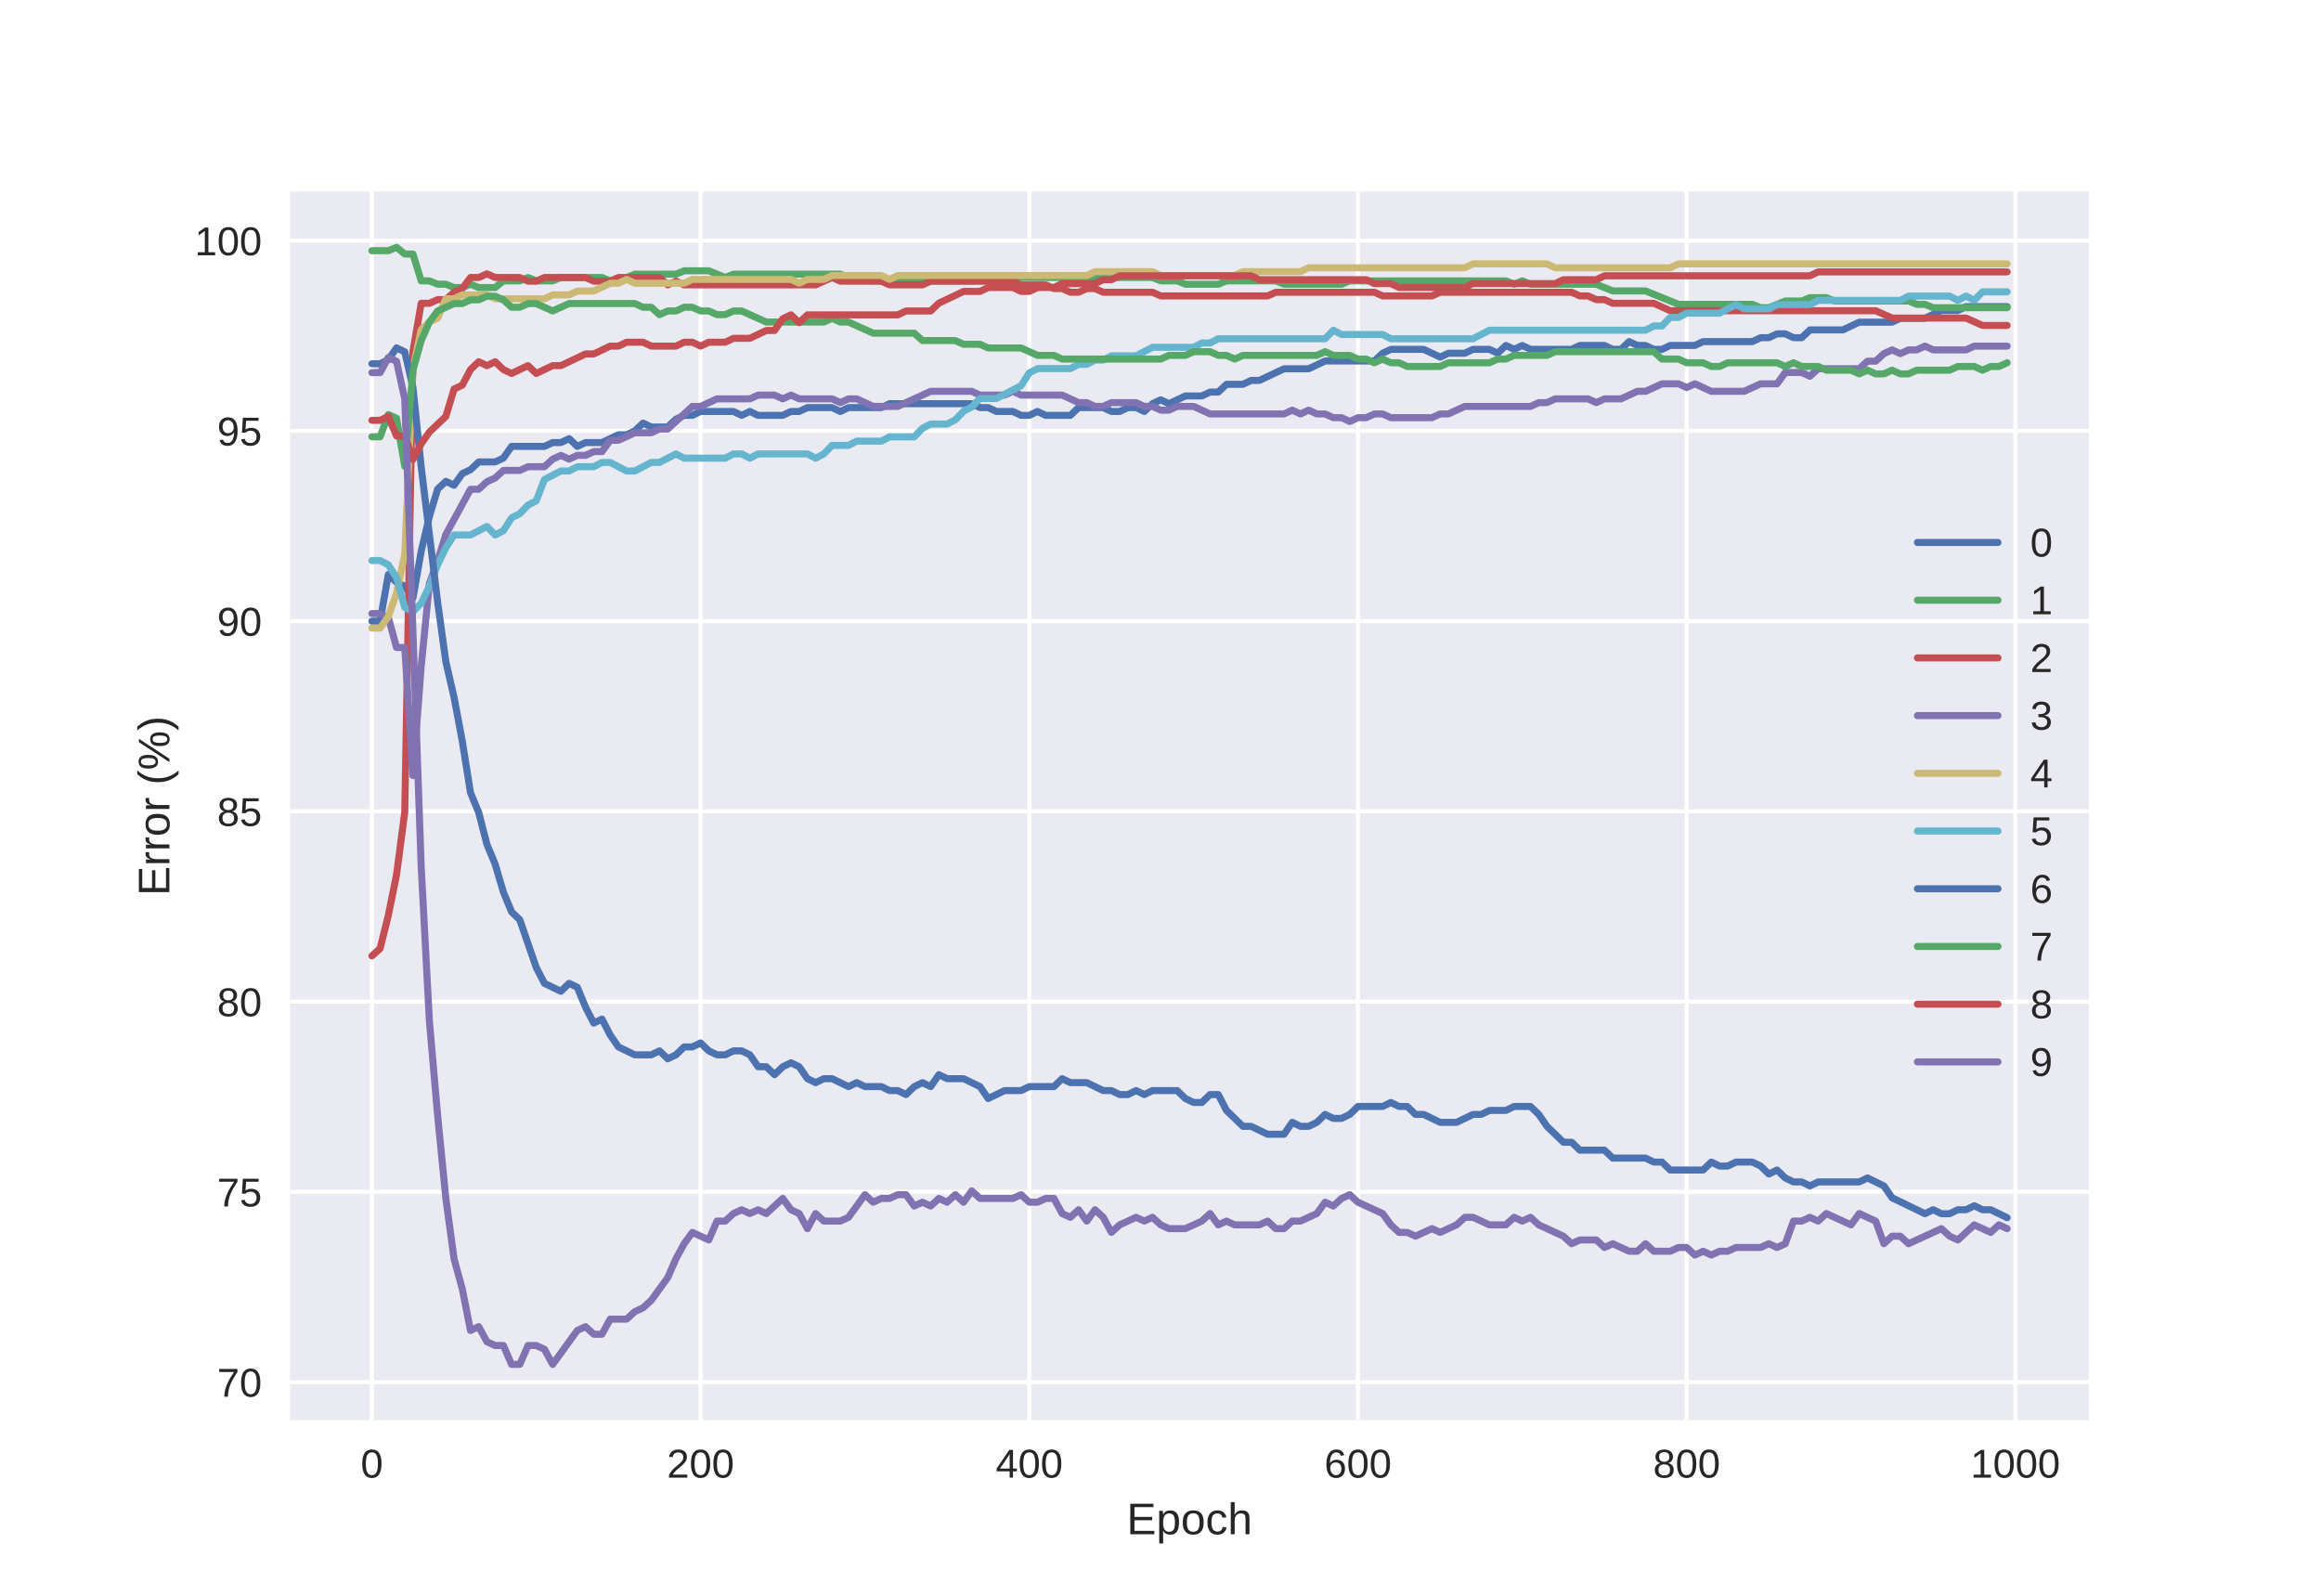 <?xml version="1.0" encoding="utf-8" standalone="no"?>
<!DOCTYPE svg PUBLIC "-//W3C//DTD SVG 1.1//EN"
  "http://www.w3.org/Graphics/SVG/1.1/DTD/svg11.dtd">
<!-- Created with matplotlib (http://matplotlib.org/) -->
<svg height="396pt" version="1.1" viewBox="0 0 576 396" width="576pt" xmlns="http://www.w3.org/2000/svg" xmlns:xlink="http://www.w3.org/1999/xlink">
 <defs>
  <style type="text/css">
*{stroke-linecap:butt;stroke-linejoin:round;}
  </style>
 </defs>
 <g id="figure_1">
  <g id="patch_1">
   <path d="M 0 396 
L 576 396 
L 576 0 
L 0 0 
z
" style="fill:#ffffff;"/>
  </g>
  <g id="axes_1">
   <g id="patch_2">
    <path d="M 72 352.44 
L 518.4 352.44 
L 518.4 47.52 
L 72 47.52 
z
" style="fill:#eaeaf2;"/>
   </g>
   <g id="matplotlib.axis_1">
    <g id="xtick_1">
     <g id="line2d_1">
      <path clip-path="url(#pbca176d159)" d="M 92.291 352.44 
L 92.291 47.52 
" style="fill:none;stroke:#ffffff;stroke-linecap:round;"/>
     </g>
     <g id="line2d_2"/>
     <g id="text_1">
      <!-- 0 -->
      <defs>
       <path d="M 51.703 34.422 
Q 51.703 24.516 49.828 17.75 
Q 47.953 10.984 44.703 6.812 
Q 41.453 2.641 37.062 0.828 
Q 32.672 -0.984 27.688 -0.984 
Q 22.656 -0.984 18.312 0.828 
Q 13.969 2.641 10.766 6.781 
Q 7.562 10.938 5.734 17.703 
Q 3.906 24.469 3.906 34.422 
Q 3.906 44.828 5.734 51.641 
Q 7.562 58.453 10.781 62.5 
Q 14.016 66.547 18.406 68.188 
Q 22.797 69.828 27.984 69.828 
Q 32.906 69.828 37.219 68.188 
Q 41.547 66.547 44.766 62.5 
Q 48 58.453 49.844 51.641 
Q 51.703 44.828 51.703 34.422 
z
M 42.781 34.422 
Q 42.781 42.625 41.797 48.062 
Q 40.828 53.516 38.922 56.766 
Q 37.016 60.016 34.25 61.359 
Q 31.5 62.703 27.984 62.703 
Q 24.266 62.703 21.438 61.328 
Q 18.609 59.969 16.672 56.719 
Q 14.75 53.469 13.766 48.016 
Q 12.797 42.578 12.797 34.422 
Q 12.797 26.516 13.797 21.094 
Q 14.797 15.672 16.719 12.375 
Q 18.656 9.078 21.438 7.641 
Q 24.219 6.203 27.781 6.203 
Q 31.25 6.203 34.031 7.641 
Q 36.812 9.078 38.734 12.375 
Q 40.672 15.672 41.719 21.094 
Q 42.781 26.516 42.781 34.422 
z
" id="LiberationSans-30"/>
      </defs>
      <g style="fill:#262626;" transform="translate(89.51 366.687)scale(0.1 -0.1)">
       <use xlink:href="#LiberationSans-30"/>
      </g>
     </g>
    </g>
    <g id="xtick_2">
     <g id="line2d_3">
      <path clip-path="url(#pbca176d159)" d="M 173.862 352.44 
L 173.862 47.52 
" style="fill:none;stroke:#ffffff;stroke-linecap:round;"/>
     </g>
     <g id="line2d_4"/>
     <g id="text_2">
      <!-- 200 -->
      <defs>
       <path d="M 5.031 0 
L 5.031 6.203 
Q 7.516 11.922 11.109 16.281 
Q 14.703 20.656 18.656 24.188 
Q 22.609 27.734 26.484 30.766 
Q 30.375 33.797 33.5 36.812 
Q 36.625 39.844 38.547 43.156 
Q 40.484 46.484 40.484 50.688 
Q 40.484 53.609 39.594 55.828 
Q 38.719 58.062 37.062 59.562 
Q 35.406 61.078 33.078 61.828 
Q 30.766 62.594 27.938 62.594 
Q 25.297 62.594 22.969 61.859 
Q 20.656 61.141 18.844 59.672 
Q 17.047 58.203 15.891 56.031 
Q 14.75 53.859 14.406 50.984 
L 5.422 51.812 
Q 5.859 55.516 7.469 58.781 
Q 9.078 62.062 11.906 64.531 
Q 14.75 67 18.719 68.406 
Q 22.703 69.828 27.938 69.828 
Q 33.062 69.828 37.062 68.609 
Q 41.062 67.391 43.812 64.984 
Q 46.578 62.594 48.047 59.078 
Q 49.516 55.562 49.516 50.984 
Q 49.516 47.516 48.266 44.391 
Q 47.016 41.266 44.938 38.422 
Q 42.875 35.594 40.141 32.953 
Q 37.406 30.328 34.422 27.812 
Q 31.453 25.297 28.422 22.828 
Q 25.391 20.359 22.719 17.859 
Q 20.062 15.375 17.969 12.812 
Q 15.875 10.25 14.703 7.469 
L 50.594 7.469 
L 50.594 0 
z
" id="LiberationSans-32"/>
      </defs>
      <g style="fill:#262626;" transform="translate(165.521 366.687)scale(0.1 -0.1)">
       <use xlink:href="#LiberationSans-32"/>
       <use x="55.615" xlink:href="#LiberationSans-30"/>
       <use x="111.23" xlink:href="#LiberationSans-30"/>
      </g>
     </g>
    </g>
    <g id="xtick_3">
     <g id="line2d_5">
      <path clip-path="url(#pbca176d159)" d="M 255.434 352.44 
L 255.434 47.52 
" style="fill:none;stroke:#ffffff;stroke-linecap:round;"/>
     </g>
     <g id="line2d_6"/>
     <g id="text_3">
      <!-- 400 -->
      <defs>
       <path d="M 43.016 15.578 
L 43.016 0 
L 34.719 0 
L 34.719 15.578 
L 2.297 15.578 
L 2.297 22.406 
L 33.797 68.797 
L 43.016 68.797 
L 43.016 22.516 
L 52.688 22.516 
L 52.688 15.578 
z
M 34.719 58.891 
Q 34.625 58.641 34.234 57.938 
Q 33.844 57.234 33.344 56.344 
Q 32.859 55.469 32.344 54.562 
Q 31.844 53.656 31.453 53.078 
L 13.812 27.094 
Q 13.578 26.703 13.109 26.062 
Q 12.641 25.438 12.156 24.781 
Q 11.672 24.125 11.172 23.484 
Q 10.688 22.859 10.406 22.516 
L 34.719 22.516 
z
" id="LiberationSans-34"/>
      </defs>
      <g style="fill:#262626;" transform="translate(247.092 366.687)scale(0.1 -0.1)">
       <use xlink:href="#LiberationSans-34"/>
       <use x="55.615" xlink:href="#LiberationSans-30"/>
       <use x="111.23" xlink:href="#LiberationSans-30"/>
      </g>
     </g>
    </g>
    <g id="xtick_4">
     <g id="line2d_7">
      <path clip-path="url(#pbca176d159)" d="M 337.005 352.44 
L 337.005 47.52 
" style="fill:none;stroke:#ffffff;stroke-linecap:round;"/>
     </g>
     <g id="line2d_8"/>
     <g id="text_4">
      <!-- 600 -->
      <defs>
       <path d="M 51.219 22.516 
Q 51.219 17.328 49.781 13 
Q 48.344 8.688 45.531 5.578 
Q 42.719 2.484 38.562 0.75 
Q 34.422 -0.984 29 -0.984 
Q 23 -0.984 18.5 1.312 
Q 14.016 3.609 11.031 7.922 
Q 8.062 12.25 6.562 18.531 
Q 5.078 24.812 5.078 32.812 
Q 5.078 42 6.766 48.922 
Q 8.453 55.859 11.625 60.5 
Q 14.797 65.141 19.359 67.484 
Q 23.922 69.828 29.688 69.828 
Q 33.203 69.828 36.281 69.094 
Q 39.359 68.359 41.875 66.719 
Q 44.391 65.094 46.281 62.406 
Q 48.188 59.719 49.312 55.812 
L 40.922 54.297 
Q 39.547 58.734 36.547 60.719 
Q 33.547 62.703 29.594 62.703 
Q 25.984 62.703 23.047 60.984 
Q 20.125 59.281 18.062 55.875 
Q 16.016 52.484 14.906 47.359 
Q 13.812 42.234 13.812 35.406 
Q 16.219 39.844 20.562 42.156 
Q 24.906 44.484 30.516 44.484 
Q 35.203 44.484 39.016 42.969 
Q 42.828 41.453 45.531 38.594 
Q 48.25 35.75 49.734 31.672 
Q 51.219 27.594 51.219 22.516 
z
M 42.281 22.125 
Q 42.281 25.688 41.406 28.562 
Q 40.531 31.453 38.766 33.469 
Q 37.016 35.5 34.422 36.594 
Q 31.844 37.703 28.422 37.703 
Q 26.031 37.703 23.578 36.984 
Q 21.141 36.281 19.156 34.688 
Q 17.188 33.109 15.938 30.516 
Q 14.703 27.938 14.703 24.219 
Q 14.703 20.406 15.672 17.109 
Q 16.656 13.812 18.484 11.375 
Q 20.312 8.938 22.891 7.516 
Q 25.484 6.109 28.719 6.109 
Q 31.891 6.109 34.406 7.203 
Q 36.922 8.297 38.672 10.375 
Q 40.438 12.453 41.359 15.422 
Q 42.281 18.406 42.281 22.125 
z
" id="LiberationSans-36"/>
      </defs>
      <g style="fill:#262626;" transform="translate(328.664 366.687)scale(0.1 -0.1)">
       <use xlink:href="#LiberationSans-36"/>
       <use x="55.615" xlink:href="#LiberationSans-30"/>
       <use x="111.23" xlink:href="#LiberationSans-30"/>
      </g>
     </g>
    </g>
    <g id="xtick_5">
     <g id="line2d_9">
      <path clip-path="url(#pbca176d159)" d="M 418.577 352.44 
L 418.577 47.52 
" style="fill:none;stroke:#ffffff;stroke-linecap:round;"/>
     </g>
     <g id="line2d_10"/>
     <g id="text_5">
      <!-- 800 -->
      <defs>
       <path d="M 51.266 19.188 
Q 51.266 14.797 49.875 11.109 
Q 48.484 7.422 45.625 4.734 
Q 42.781 2.047 38.328 0.531 
Q 33.891 -0.984 27.828 -0.984 
Q 21.781 -0.984 17.359 0.531 
Q 12.938 2.047 10.031 4.703 
Q 7.125 7.375 5.734 11.062 
Q 4.344 14.75 4.344 19.094 
Q 4.344 22.859 5.484 25.781 
Q 6.641 28.719 8.562 30.828 
Q 10.5 32.953 12.969 34.25 
Q 15.438 35.547 18.062 35.984 
L 18.062 36.188 
Q 15.188 36.859 12.906 38.375 
Q 10.641 39.891 9.094 42.016 
Q 7.562 44.141 6.75 46.719 
Q 5.953 49.312 5.953 52.203 
Q 5.953 55.812 7.344 59 
Q 8.734 62.203 11.469 64.625 
Q 14.203 67.047 18.25 68.438 
Q 22.312 69.828 27.641 69.828 
Q 33.25 69.828 37.375 68.406 
Q 41.5 67 44.203 64.578 
Q 46.922 62.156 48.234 58.938 
Q 49.562 55.719 49.562 52.094 
Q 49.562 49.266 48.75 46.672 
Q 47.953 44.094 46.406 41.969 
Q 44.875 39.844 42.594 38.344 
Q 40.328 36.859 37.359 36.281 
L 37.359 36.078 
Q 40.328 35.594 42.859 34.297 
Q 45.406 33.016 47.266 30.891 
Q 49.125 28.766 50.188 25.828 
Q 51.266 22.906 51.266 19.188 
z
M 40.438 51.609 
Q 40.438 54.203 39.766 56.344 
Q 39.109 58.5 37.594 60.031 
Q 36.078 61.578 33.641 62.422 
Q 31.203 63.281 27.641 63.281 
Q 24.172 63.281 21.781 62.422 
Q 19.391 61.578 17.844 60.031 
Q 16.312 58.5 15.625 56.344 
Q 14.938 54.203 14.938 51.609 
Q 14.938 49.562 15.469 47.406 
Q 16.016 45.266 17.422 43.5 
Q 18.844 41.75 21.328 40.625 
Q 23.828 39.5 27.734 39.5 
Q 31.891 39.5 34.406 40.625 
Q 36.922 41.75 38.25 43.5 
Q 39.594 45.266 40.016 47.406 
Q 40.438 49.562 40.438 51.609 
z
M 42.141 20.016 
Q 42.141 22.516 41.453 24.828 
Q 40.766 27.156 39.109 28.938 
Q 37.453 30.719 34.641 31.812 
Q 31.844 32.906 27.641 32.906 
Q 23.781 32.906 21.062 31.812 
Q 18.359 30.719 16.672 28.906 
Q 14.984 27.094 14.203 24.719 
Q 13.422 22.359 13.422 19.828 
Q 13.422 16.656 14.203 14.031 
Q 14.984 11.422 16.688 9.547 
Q 18.406 7.672 21.188 6.641 
Q 23.969 5.609 27.938 5.609 
Q 31.938 5.609 34.672 6.641 
Q 37.406 7.672 39.062 9.547 
Q 40.719 11.422 41.422 14.078 
Q 42.141 16.75 42.141 20.016 
z
" id="LiberationSans-38"/>
      </defs>
      <g style="fill:#262626;" transform="translate(410.235 366.687)scale(0.1 -0.1)">
       <use xlink:href="#LiberationSans-38"/>
       <use x="55.615" xlink:href="#LiberationSans-30"/>
       <use x="111.23" xlink:href="#LiberationSans-30"/>
      </g>
     </g>
    </g>
    <g id="xtick_6">
     <g id="line2d_11">
      <path clip-path="url(#pbca176d159)" d="M 500.148 352.44 
L 500.148 47.52 
" style="fill:none;stroke:#ffffff;stroke-linecap:round;"/>
     </g>
     <g id="line2d_12"/>
     <g id="text_6">
      <!-- 1000 -->
      <defs>
       <path d="M 7.625 0 
L 7.625 7.469 
L 25.141 7.469 
L 25.141 60.406 
L 9.625 49.312 
L 9.625 57.625 
L 25.875 68.797 
L 33.984 68.797 
L 33.984 7.469 
L 50.734 7.469 
L 50.734 0 
z
" id="LiberationSans-31"/>
      </defs>
      <g style="fill:#262626;" transform="translate(489.027 366.687)scale(0.1 -0.1)">
       <use xlink:href="#LiberationSans-31"/>
       <use x="55.615" xlink:href="#LiberationSans-30"/>
       <use x="111.23" xlink:href="#LiberationSans-30"/>
       <use x="166.846" xlink:href="#LiberationSans-30"/>
      </g>
     </g>
    </g>
    <g id="text_7">
     <!-- Epoch -->
     <defs>
      <path d="M 8.203 0 
L 8.203 68.797 
L 60.406 68.797 
L 60.406 61.188 
L 17.531 61.188 
L 17.531 39.109 
L 57.469 39.109 
L 57.469 31.594 
L 17.531 31.594 
L 17.531 7.625 
L 62.406 7.625 
L 62.406 0 
z
" id="LiberationSans-45"/>
      <path d="M 51.422 26.656 
Q 51.422 20.656 50.438 15.578 
Q 49.469 10.5 47.188 6.828 
Q 44.922 3.172 41.188 1.094 
Q 37.453 -0.984 31.984 -0.984 
Q 26.312 -0.984 22.062 1.172 
Q 17.828 3.328 15.578 8.203 
L 15.328 8.203 
Q 15.375 8.109 15.406 7.328 
Q 15.438 6.547 15.453 5.375 
Q 15.484 4.203 15.5 2.75 
Q 15.531 1.312 15.531 -0.094 
L 15.531 -20.75 
L 6.734 -20.75 
L 6.734 42.047 
Q 6.734 43.953 6.703 45.703 
Q 6.688 47.469 6.641 48.906 
Q 6.594 50.344 6.547 51.359 
Q 6.5 52.391 6.453 52.828 
L 14.938 52.828 
Q 14.984 52.688 15.062 51.797 
Q 15.141 50.922 15.203 49.672 
Q 15.281 48.438 15.359 47.016 
Q 15.438 45.609 15.438 44.344 
L 15.625 44.344 
Q 16.844 46.875 18.406 48.656 
Q 19.969 50.438 21.969 51.578 
Q 23.969 52.734 26.438 53.25 
Q 28.906 53.766 31.984 53.766 
Q 37.453 53.766 41.188 51.812 
Q 44.922 49.859 47.188 46.312 
Q 49.469 42.781 50.438 37.766 
Q 51.422 32.766 51.422 26.656 
z
M 42.188 26.469 
Q 42.188 31.344 41.594 35.156 
Q 41.016 38.969 39.578 41.594 
Q 38.141 44.234 35.734 45.594 
Q 33.344 46.969 29.734 46.969 
Q 26.812 46.969 24.219 46.141 
Q 21.625 45.312 19.703 42.969 
Q 17.781 40.625 16.656 36.5 
Q 15.531 32.375 15.531 25.781 
Q 15.531 20.172 16.453 16.281 
Q 17.391 12.406 19.172 10.016 
Q 20.953 7.625 23.578 6.562 
Q 26.219 5.516 29.641 5.516 
Q 33.297 5.516 35.719 6.922 
Q 38.141 8.344 39.578 11.031 
Q 41.016 13.719 41.594 17.594 
Q 42.188 21.484 42.188 26.469 
z
" id="LiberationSans-70"/>
      <path d="M 51.422 26.469 
Q 51.422 12.594 45.312 5.797 
Q 39.203 -0.984 27.594 -0.984 
Q 22.078 -0.984 17.719 0.672 
Q 13.375 2.344 10.375 5.766 
Q 7.375 9.188 5.781 14.328 
Q 4.203 19.484 4.203 26.469 
Q 4.203 53.812 27.875 53.812 
Q 34.031 53.812 38.5 52.094 
Q 42.969 50.391 45.828 46.969 
Q 48.688 43.562 50.047 38.422 
Q 51.422 33.297 51.422 26.469 
z
M 42.188 26.469 
Q 42.188 32.625 41.234 36.625 
Q 40.281 40.625 38.453 43.016 
Q 36.625 45.406 33.984 46.359 
Q 31.344 47.312 28.031 47.312 
Q 24.656 47.312 21.938 46.312 
Q 19.234 45.312 17.328 42.891 
Q 15.438 40.484 14.422 36.469 
Q 13.422 32.469 13.422 26.469 
Q 13.422 20.312 14.5 16.281 
Q 15.578 12.25 17.453 9.859 
Q 19.344 7.469 21.906 6.484 
Q 24.469 5.516 27.484 5.516 
Q 30.859 5.516 33.594 6.469 
Q 36.328 7.422 38.234 9.812 
Q 40.141 12.203 41.156 16.25 
Q 42.188 20.312 42.188 26.469 
z
" id="LiberationSans-6f"/>
      <path d="M 13.422 26.656 
Q 13.422 22.125 14.078 18.312 
Q 14.75 14.5 16.312 11.734 
Q 17.875 8.984 20.438 7.469 
Q 23 5.953 26.766 5.953 
Q 31.453 5.953 34.594 8.484 
Q 37.75 11.031 38.484 16.312 
L 47.359 15.719 
Q 46.922 12.453 45.453 9.422 
Q 44 6.391 41.484 4.094 
Q 38.969 1.812 35.344 0.406 
Q 31.734 -0.984 27 -0.984 
Q 20.797 -0.984 16.453 1.109 
Q 12.109 3.219 9.391 6.906 
Q 6.688 10.594 5.469 15.594 
Q 4.25 20.609 4.25 26.469 
Q 4.25 31.781 5.125 35.859 
Q 6 39.938 7.594 42.984 
Q 9.188 46.047 11.328 48.125 
Q 13.484 50.203 15.984 51.438 
Q 18.5 52.688 21.281 53.25 
Q 24.078 53.812 26.906 53.812 
Q 31.344 53.812 34.812 52.594 
Q 38.281 51.375 40.797 49.25 
Q 43.312 47.125 44.875 44.234 
Q 46.438 41.359 47.078 38.031 
L 38.031 37.359 
Q 37.359 41.75 34.562 44.328 
Q 31.781 46.922 26.656 46.922 
Q 22.906 46.922 20.391 45.672 
Q 17.875 44.438 16.312 41.922 
Q 14.75 39.406 14.078 35.594 
Q 13.422 31.781 13.422 26.656 
z
" id="LiberationSans-63"/>
      <path d="M 15.484 43.797 
Q 16.938 46.484 18.641 48.359 
Q 20.359 50.25 22.406 51.469 
Q 24.469 52.688 26.906 53.25 
Q 29.344 53.812 32.375 53.812 
Q 37.453 53.812 40.703 52.438 
Q 43.953 51.078 45.828 48.609 
Q 47.703 46.141 48.406 42.719 
Q 49.125 39.312 49.125 35.203 
L 49.125 0 
L 40.281 0 
L 40.281 33.5 
Q 40.281 36.859 39.859 39.391 
Q 39.453 41.938 38.281 43.625 
Q 37.109 45.312 34.953 46.156 
Q 32.812 47.016 29.391 47.016 
Q 26.266 47.016 23.75 45.891 
Q 21.234 44.781 19.453 42.719 
Q 17.672 40.672 16.688 37.734 
Q 15.719 34.812 15.719 31.156 
L 15.719 0 
L 6.938 0 
L 6.938 72.469 
L 15.719 72.469 
L 15.719 53.609 
Q 15.719 52 15.672 50.391 
Q 15.625 48.781 15.547 47.406 
Q 15.484 46.047 15.422 45.094 
Q 15.375 44.141 15.328 43.797 
z
" id="LiberationSans-68"/>
     </defs>
     <g style="fill:#262626;" transform="translate(279.606 380.733)scale(0.11 -0.11)">
      <use xlink:href="#LiberationSans-45"/>
      <use x="66.699" xlink:href="#LiberationSans-70"/>
      <use x="122.314" xlink:href="#LiberationSans-6f"/>
      <use x="177.93" xlink:href="#LiberationSans-63"/>
      <use x="227.93" xlink:href="#LiberationSans-68"/>
     </g>
    </g>
   </g>
   <g id="matplotlib.axis_2">
    <g id="ytick_1">
     <g id="line2d_13">
      <path clip-path="url(#pbca176d159)" d="M 72 342.978 
L 518.4 342.978 
" style="fill:none;stroke:#ffffff;stroke-linecap:round;"/>
     </g>
     <g id="line2d_14"/>
     <g id="text_8">
      <!-- 70 -->
      <defs>
       <path d="M 50.594 61.672 
Q 45.406 53.766 41.062 46.453 
Q 36.719 39.156 33.594 31.75 
Q 30.469 24.359 28.734 16.578 
Q 27 8.797 27 0 
L 17.828 0 
Q 17.828 8.25 19.781 16.188 
Q 21.734 24.125 25.047 31.766 
Q 28.375 39.406 32.766 46.781 
Q 37.156 54.156 42.094 61.328 
L 5.125 61.328 
L 5.125 68.797 
L 50.594 68.797 
z
" id="LiberationSans-37"/>
      </defs>
      <g style="fill:#262626;" transform="translate(53.878 346.602)scale(0.1 -0.1)">
       <use xlink:href="#LiberationSans-37"/>
       <use x="55.615" xlink:href="#LiberationSans-30"/>
      </g>
     </g>
    </g>
    <g id="ytick_2">
     <g id="line2d_15">
      <path clip-path="url(#pbca176d159)" d="M 72 295.768 
L 518.4 295.768 
" style="fill:none;stroke:#ffffff;stroke-linecap:round;"/>
     </g>
     <g id="line2d_16"/>
     <g id="text_9">
      <!-- 75 -->
      <defs>
       <path d="M 51.422 22.406 
Q 51.422 17.234 49.859 12.938 
Q 48.297 8.641 45.219 5.531 
Q 42.141 2.438 37.578 0.719 
Q 33.016 -0.984 27 -0.984 
Q 21.578 -0.984 17.547 0.281 
Q 13.531 1.562 10.734 3.781 
Q 7.953 6 6.312 8.984 
Q 4.688 11.969 4 15.375 
L 12.891 16.406 
Q 13.422 14.453 14.391 12.625 
Q 15.375 10.797 17.062 9.344 
Q 18.75 7.906 21.219 7.047 
Q 23.688 6.203 27.203 6.203 
Q 30.609 6.203 33.391 7.25 
Q 36.188 8.297 38.156 10.344 
Q 40.141 12.406 41.203 15.375 
Q 42.281 18.359 42.281 22.219 
Q 42.281 25.391 41.25 28.047 
Q 40.234 30.719 38.328 32.641 
Q 36.422 34.578 33.656 35.641 
Q 30.906 36.719 27.391 36.719 
Q 25.203 36.719 23.344 36.328 
Q 21.484 35.938 19.891 35.25 
Q 18.312 34.578 17.016 33.672 
Q 15.719 32.766 14.594 31.781 
L 6 31.781 
L 8.297 68.797 
L 47.406 68.797 
L 47.406 61.328 
L 16.312 61.328 
L 14.984 39.5 
Q 17.328 41.312 20.844 42.594 
Q 24.359 43.891 29.203 43.891 
Q 34.328 43.891 38.422 42.328 
Q 42.531 40.766 45.406 37.906 
Q 48.297 35.062 49.859 31.109 
Q 51.422 27.156 51.422 22.406 
z
" id="LiberationSans-35"/>
      </defs>
      <g style="fill:#262626;" transform="translate(53.878 299.391)scale(0.1 -0.1)">
       <use xlink:href="#LiberationSans-37"/>
       <use x="55.615" xlink:href="#LiberationSans-35"/>
      </g>
     </g>
    </g>
    <g id="ytick_3">
     <g id="line2d_17">
      <path clip-path="url(#pbca176d159)" d="M 72 248.558 
L 518.4 248.558 
" style="fill:none;stroke:#ffffff;stroke-linecap:round;"/>
     </g>
     <g id="line2d_18"/>
     <g id="text_10">
      <!-- 80 -->
      <g style="fill:#262626;" transform="translate(53.878 252.181)scale(0.1 -0.1)">
       <use xlink:href="#LiberationSans-38"/>
       <use x="55.615" xlink:href="#LiberationSans-30"/>
      </g>
     </g>
    </g>
    <g id="ytick_4">
     <g id="line2d_19">
      <path clip-path="url(#pbca176d159)" d="M 72 201.347 
L 518.4 201.347 
" style="fill:none;stroke:#ffffff;stroke-linecap:round;"/>
     </g>
     <g id="line2d_20"/>
     <g id="text_11">
      <!-- 85 -->
      <g style="fill:#262626;" transform="translate(53.878 204.971)scale(0.1 -0.1)">
       <use xlink:href="#LiberationSans-38"/>
       <use x="55.615" xlink:href="#LiberationSans-35"/>
      </g>
     </g>
    </g>
    <g id="ytick_5">
     <g id="line2d_21">
      <path clip-path="url(#pbca176d159)" d="M 72 154.137 
L 518.4 154.137 
" style="fill:none;stroke:#ffffff;stroke-linecap:round;"/>
     </g>
     <g id="line2d_22"/>
     <g id="text_12">
      <!-- 90 -->
      <defs>
       <path d="M 50.875 35.797 
Q 50.875 26.609 49.141 19.703 
Q 47.406 12.797 44.188 8.203 
Q 40.969 3.609 36.344 1.312 
Q 31.734 -0.984 25.984 -0.984 
Q 22.016 -0.984 18.844 -0.172 
Q 15.672 0.641 13.172 2.344 
Q 10.688 4.047 8.922 6.781 
Q 7.172 9.516 6.109 13.375 
L 14.5 14.703 
Q 15.875 10.25 18.781 8.172 
Q 21.688 6.109 26.125 6.109 
Q 29.688 6.109 32.641 7.781 
Q 35.594 9.469 37.672 12.844 
Q 39.75 16.219 40.922 21.297 
Q 42.094 26.375 42.188 33.203 
Q 41.156 30.906 39.375 29.094 
Q 37.594 27.297 35.328 26.047 
Q 33.062 24.812 30.422 24.141 
Q 27.781 23.484 25.094 23.484 
Q 20.406 23.484 16.625 25.172 
Q 12.844 26.859 10.203 29.875 
Q 7.562 32.906 6.125 37.172 
Q 4.688 41.453 4.688 46.688 
Q 4.688 52 6.219 56.297 
Q 7.766 60.594 10.688 63.594 
Q 13.625 66.609 17.891 68.219 
Q 22.172 69.828 27.594 69.828 
Q 39.062 69.828 44.969 61.328 
Q 50.875 52.828 50.875 35.797 
z
M 41.312 44.281 
Q 41.312 48.094 40.406 51.453 
Q 39.5 54.828 37.719 57.312 
Q 35.938 59.812 33.328 61.25 
Q 30.719 62.703 27.297 62.703 
Q 24.125 62.703 21.578 61.578 
Q 19.047 60.453 17.281 58.375 
Q 15.531 56.297 14.578 53.312 
Q 13.625 50.344 13.625 46.688 
Q 13.625 43.219 14.469 40.234 
Q 15.328 37.25 17.031 35.078 
Q 18.75 32.906 21.281 31.656 
Q 23.828 30.422 27.203 30.422 
Q 29.641 30.422 32.156 31.25 
Q 34.672 32.078 36.688 33.781 
Q 38.719 35.5 40.016 38.109 
Q 41.312 40.719 41.312 44.281 
z
" id="LiberationSans-39"/>
      </defs>
      <g style="fill:#262626;" transform="translate(53.878 157.76)scale(0.1 -0.1)">
       <use xlink:href="#LiberationSans-39"/>
       <use x="55.615" xlink:href="#LiberationSans-30"/>
      </g>
     </g>
    </g>
    <g id="ytick_6">
     <g id="line2d_23">
      <path clip-path="url(#pbca176d159)" d="M 72 106.927 
L 518.4 106.927 
" style="fill:none;stroke:#ffffff;stroke-linecap:round;"/>
     </g>
     <g id="line2d_24"/>
     <g id="text_13">
      <!-- 95 -->
      <g style="fill:#262626;" transform="translate(53.878 110.55)scale(0.1 -0.1)">
       <use xlink:href="#LiberationSans-39"/>
       <use x="55.615" xlink:href="#LiberationSans-35"/>
      </g>
     </g>
    </g>
    <g id="ytick_7">
     <g id="line2d_25">
      <path clip-path="url(#pbca176d159)" d="M 72 59.716 
L 518.4 59.716 
" style="fill:none;stroke:#ffffff;stroke-linecap:round;"/>
     </g>
     <g id="line2d_26"/>
     <g id="text_14">
      <!-- 100 -->
      <g style="fill:#262626;" transform="translate(48.317 63.34)scale(0.1 -0.1)">
       <use xlink:href="#LiberationSans-31"/>
       <use x="55.615" xlink:href="#LiberationSans-30"/>
       <use x="111.23" xlink:href="#LiberationSans-30"/>
      </g>
     </g>
    </g>
    <g id="text_15">
     <!-- Error (%) -->
     <defs>
      <path d="M 6.938 0 
L 6.938 40.531 
Q 6.938 42.188 6.906 43.922 
Q 6.891 45.656 6.828 47.266 
Q 6.781 48.875 6.734 50.281 
Q 6.688 51.703 6.641 52.828 
L 14.938 52.828 
Q 14.984 51.703 15.062 50.266 
Q 15.141 48.828 15.203 47.312 
Q 15.281 45.797 15.297 44.406 
Q 15.328 43.016 15.328 42.047 
L 15.531 42.047 
Q 16.453 45.062 17.5 47.281 
Q 18.562 49.516 19.969 50.953 
Q 21.391 52.391 23.344 53.094 
Q 25.297 53.812 28.078 53.812 
Q 29.156 53.812 30.125 53.641 
Q 31.109 53.469 31.641 53.328 
L 31.641 45.266 
Q 30.766 45.516 29.594 45.625 
Q 28.422 45.75 26.953 45.75 
Q 23.922 45.75 21.797 44.375 
Q 19.672 43.016 18.328 40.594 
Q 17 38.188 16.359 34.844 
Q 15.719 31.5 15.719 27.547 
L 15.719 0 
z
" id="LiberationSans-72"/>
      <path id="LiberationSans-20"/>
      <path d="M 6.203 25.984 
Q 6.203 32.766 7.219 38.969 
Q 8.25 45.172 10.438 50.875 
Q 12.641 56.594 16.062 61.953 
Q 19.484 67.328 24.219 72.469 
L 32.719 72.469 
Q 28.125 67.328 24.781 61.938 
Q 21.438 56.547 19.281 50.797 
Q 17.141 45.062 16.094 38.859 
Q 15.047 32.672 15.047 25.875 
Q 15.047 19.094 16.094 12.891 
Q 17.141 6.688 19.281 0.922 
Q 21.438 -4.828 24.781 -10.203 
Q 28.125 -15.578 32.719 -20.703 
L 24.219 -20.703 
Q 19.484 -15.578 16.062 -10.203 
Q 12.641 -4.828 10.438 0.875 
Q 8.25 6.594 7.219 12.766 
Q 6.203 18.953 6.203 25.781 
z
" id="LiberationSans-28"/>
      <path d="M 85.359 21.188 
Q 85.359 15.094 84.109 10.906 
Q 82.859 6.734 80.734 4.172 
Q 78.609 1.609 75.781 0.5 
Q 72.953 -0.594 69.734 -0.594 
Q 66.5 -0.594 63.688 0.5 
Q 60.891 1.609 58.812 4.141 
Q 56.734 6.688 55.531 10.859 
Q 54.344 15.047 54.344 21.188 
Q 54.344 27.688 55.516 31.938 
Q 56.688 36.188 58.781 38.703 
Q 60.891 41.219 63.75 42.219 
Q 66.609 43.219 69.922 43.219 
Q 73.141 43.219 75.953 42.219 
Q 78.766 41.219 80.828 38.703 
Q 82.906 36.188 84.125 31.938 
Q 85.359 27.688 85.359 21.188 
z
M 25.734 0 
L 18.172 0 
L 63.188 68.797 
L 70.844 68.797 
z
M 19.234 69.391 
Q 22.359 69.391 25.141 68.391 
Q 27.938 67.391 30.031 64.891 
Q 32.125 62.406 33.312 58.203 
Q 34.516 54 34.516 47.609 
Q 34.516 41.453 33.297 37.25 
Q 32.078 33.062 30 30.438 
Q 27.938 27.828 25.094 26.703 
Q 22.266 25.594 19.047 25.594 
Q 15.766 25.594 12.938 26.703 
Q 10.109 27.828 8.031 30.422 
Q 5.953 33.016 4.75 37.203 
Q 3.562 41.406 3.562 47.609 
Q 3.562 54 4.75 58.203 
Q 5.953 62.406 8.047 64.891 
Q 10.156 67.391 13.031 68.391 
Q 15.922 69.391 19.234 69.391 
z
M 78.125 21.188 
Q 78.125 26.031 77.578 29.219 
Q 77.047 32.422 76 34.328 
Q 74.953 36.234 73.406 37.016 
Q 71.875 37.797 69.922 37.797 
Q 67.875 37.797 66.312 36.984 
Q 64.75 36.188 63.672 34.281 
Q 62.594 32.375 62.062 29.172 
Q 61.531 25.984 61.531 21.188 
Q 61.531 16.547 62.078 13.422 
Q 62.641 10.297 63.688 8.375 
Q 64.75 6.453 66.281 5.609 
Q 67.828 4.781 69.828 4.781 
Q 71.734 4.781 73.266 5.609 
Q 74.812 6.453 75.875 8.375 
Q 76.953 10.297 77.531 13.422 
Q 78.125 16.547 78.125 21.188 
z
M 27.344 47.609 
Q 27.344 52.391 26.797 55.562 
Q 26.266 58.734 25.234 60.641 
Q 24.219 62.547 22.703 63.328 
Q 21.188 64.109 19.234 64.109 
Q 17.141 64.109 15.547 63.297 
Q 13.969 62.5 12.891 60.594 
Q 11.812 58.688 11.281 55.516 
Q 10.75 52.344 10.75 47.609 
Q 10.75 42.969 11.297 39.797 
Q 11.859 36.625 12.906 34.688 
Q 13.969 32.766 15.531 31.938 
Q 17.094 31.109 19.141 31.109 
Q 21 31.109 22.516 31.938 
Q 24.031 32.766 25.094 34.688 
Q 26.172 36.625 26.75 39.797 
Q 27.344 42.969 27.344 47.609 
z
" id="LiberationSans-25"/>
      <path d="M 27.094 25.781 
Q 27.094 18.953 26.062 12.766 
Q 25.047 6.594 22.844 0.875 
Q 20.656 -4.828 17.234 -10.203 
Q 13.812 -15.578 9.078 -20.703 
L 0.594 -20.703 
Q 5.172 -15.578 8.516 -10.203 
Q 11.859 -4.828 14 0.922 
Q 16.156 6.688 17.203 12.891 
Q 18.266 19.094 18.266 25.875 
Q 18.266 32.672 17.203 38.859 
Q 16.156 45.062 14 50.797 
Q 11.859 56.547 8.516 61.938 
Q 5.172 67.328 0.594 72.469 
L 9.078 72.469 
Q 13.812 67.328 17.234 61.953 
Q 20.656 56.594 22.844 50.875 
Q 25.047 45.172 26.062 38.969 
Q 27.094 32.766 27.094 25.984 
z
" id="LiberationSans-29"/>
     </defs>
     <g style="fill:#262626;" transform="translate(42.035 222.282)rotate(-90)scale(0.11 -0.11)">
      <use xlink:href="#LiberationSans-45"/>
      <use x="66.699" xlink:href="#LiberationSans-72"/>
      <use x="100" xlink:href="#LiberationSans-72"/>
      <use x="133.301" xlink:href="#LiberationSans-6f"/>
      <use x="188.916" xlink:href="#LiberationSans-72"/>
      <use x="222.217" xlink:href="#LiberationSans-20"/>
      <use x="250" xlink:href="#LiberationSans-28"/>
      <use x="283.301" xlink:href="#LiberationSans-25"/>
      <use x="372.217" xlink:href="#LiberationSans-29"/>
     </g>
    </g>
   </g>
   <g id="line2d_27">
    <path clip-path="url(#pbca176d159)" d="M 92.291 154.137 
L 94.33 154.137 
L 96.369 142.575 
L 98.409 144.502 
L 100.448 145.466 
L 102.487 148.356 
L 104.527 136.794 
L 106.566 128.123 
L 108.605 121.379 
L 110.644 119.452 
L 112.684 120.415 
L 114.723 117.525 
L 116.762 116.561 
L 118.802 114.634 
L 122.88 114.634 
L 124.92 113.671 
L 126.959 110.78 
L 135.116 110.78 
L 137.155 109.817 
L 139.195 109.817 
L 141.234 108.853 
L 143.273 110.78 
L 145.312 109.817 
L 149.391 109.817 
L 153.47 107.89 
L 155.509 107.89 
L 157.548 106.927 
L 159.587 105 
L 161.627 105.963 
L 165.705 105.963 
L 167.745 104.036 
L 169.784 103.073 
L 171.823 103.073 
L 173.862 102.109 
L 182.02 102.109 
L 184.059 103.073 
L 186.098 102.109 
L 188.137 103.073 
L 194.255 103.073 
L 196.295 102.109 
L 198.334 102.109 
L 200.373 101.146 
L 206.491 101.146 
L 208.53 102.109 
L 210.57 101.146 
L 218.727 101.146 
L 220.766 100.182 
L 241.159 100.182 
L 243.198 101.146 
L 245.237 101.146 
L 247.277 102.109 
L 251.355 102.109 
L 253.395 103.073 
L 255.434 103.073 
L 257.473 102.109 
L 259.512 103.073 
L 265.63 103.073 
L 267.67 101.146 
L 273.787 101.146 
L 275.827 102.109 
L 277.866 102.109 
L 279.905 101.146 
L 281.945 101.146 
L 283.984 102.109 
L 286.023 100.182 
L 288.062 99.219 
L 290.102 100.182 
L 294.18 98.255 
L 298.259 98.255 
L 300.298 97.292 
L 302.338 97.292 
L 304.377 95.365 
L 308.455 95.365 
L 310.495 94.401 
L 312.534 94.401 
L 318.652 91.511 
L 324.77 91.511 
L 328.848 89.584 
L 341.084 89.584 
L 343.123 87.657 
L 345.163 86.694 
L 353.32 86.694 
L 357.398 88.62 
L 359.438 87.657 
L 363.516 87.657 
L 365.555 86.694 
L 369.634 86.694 
L 371.673 87.657 
L 373.713 85.73 
L 375.752 86.694 
L 377.791 85.73 
L 379.83 86.694 
L 390.027 86.694 
L 392.066 85.73 
L 398.184 85.73 
L 400.223 86.694 
L 402.263 86.694 
L 404.302 84.767 
L 406.341 85.73 
L 408.38 85.73 
L 410.42 86.694 
L 412.459 86.694 
L 414.498 85.73 
L 420.616 85.73 
L 422.655 84.767 
L 434.891 84.767 
L 436.93 83.803 
L 438.97 83.803 
L 441.009 82.84 
L 443.048 82.84 
L 445.088 83.803 
L 447.127 83.803 
L 449.166 81.876 
L 457.323 81.876 
L 461.402 79.949 
L 469.559 79.949 
L 471.598 78.986 
L 477.716 78.986 
L 481.795 77.059 
L 485.873 77.059 
L 487.913 76.095 
L 498.109 76.095 
L 498.109 76.095 
" style="fill:none;stroke:#4c72b0;stroke-linecap:round;stroke-width:1.75;"/>
   </g>
   <g id="line2d_28">
    <path clip-path="url(#pbca176d159)" d="M 92.291 62.212 
L 96.369 62.212 
L 98.409 61.38 
L 100.448 63.044 
L 102.487 63.044 
L 104.527 69.699 
L 106.566 69.699 
L 108.605 70.531 
L 110.644 70.531 
L 112.684 71.363 
L 114.723 71.363 
L 116.762 70.531 
L 118.802 71.363 
L 122.88 71.363 
L 124.92 69.699 
L 128.998 69.699 
L 131.037 68.867 
L 133.077 69.699 
L 137.155 69.699 
L 139.195 68.867 
L 149.391 68.867 
L 151.43 69.699 
L 153.47 69.699 
L 157.548 68.035 
L 167.745 68.035 
L 169.784 67.203 
L 175.902 67.203 
L 179.98 68.867 
L 182.02 68.035 
L 208.53 68.035 
L 210.57 68.867 
L 214.648 68.867 
L 216.687 69.699 
L 247.277 69.699 
L 249.316 68.867 
L 286.023 68.867 
L 288.062 69.699 
L 292.141 69.699 
L 294.18 70.531 
L 302.338 70.531 
L 304.377 69.699 
L 316.613 69.699 
L 318.652 70.531 
L 332.927 70.531 
L 334.966 69.699 
L 373.713 69.699 
L 375.752 70.531 
L 377.791 69.699 
L 379.83 70.531 
L 396.145 70.531 
L 400.223 72.195 
L 408.38 72.195 
L 416.538 75.522 
L 434.891 75.522 
L 436.93 76.354 
L 438.97 76.354 
L 443.048 74.69 
L 447.127 74.69 
L 449.166 73.859 
L 453.245 73.859 
L 455.284 74.69 
L 473.638 74.69 
L 475.677 75.522 
L 477.716 75.522 
L 479.756 76.354 
L 498.109 76.354 
L 498.109 76.354 
" style="fill:none;stroke:#55a868;stroke-linecap:round;stroke-width:1.75;"/>
   </g>
   <g id="line2d_29">
    <path clip-path="url(#pbca176d159)" d="M 92.291 237.212 
L 94.33 235.383 
L 96.369 227.148 
L 98.409 217.084 
L 100.448 201.53 
L 102.487 87.164 
L 104.527 75.27 
L 106.566 75.27 
L 108.605 74.355 
L 110.644 74.355 
L 112.684 72.525 
L 114.723 71.61 
L 116.762 68.865 
L 118.802 68.865 
L 120.841 67.951 
L 122.88 68.865 
L 128.998 68.865 
L 131.037 69.78 
L 133.077 69.78 
L 135.116 68.865 
L 145.312 68.865 
L 147.352 69.78 
L 151.43 69.78 
L 153.47 68.865 
L 163.666 68.865 
L 165.705 70.695 
L 167.745 69.78 
L 169.784 70.695 
L 202.412 70.695 
L 206.491 68.865 
L 208.53 69.78 
L 218.727 69.78 
L 220.766 70.695 
L 228.923 70.695 
L 230.962 69.78 
L 251.355 69.78 
L 253.395 70.695 
L 259.512 70.695 
L 261.552 71.61 
L 263.591 71.61 
L 265.63 72.525 
L 267.67 72.525 
L 269.709 71.61 
L 271.748 71.61 
L 273.787 72.525 
L 286.023 72.525 
L 288.062 73.44 
L 314.573 73.44 
L 316.613 72.525 
L 341.084 72.525 
L 343.123 73.44 
L 355.359 73.44 
L 357.398 72.525 
L 390.027 72.525 
L 392.066 73.44 
L 394.105 73.44 
L 396.145 74.355 
L 398.184 74.355 
L 400.223 75.27 
L 410.42 75.27 
L 414.498 77.1 
L 465.48 77.1 
L 469.559 78.93 
L 487.913 78.93 
L 491.991 80.76 
L 498.109 80.76 
L 498.109 80.76 
" style="fill:none;stroke:#c44e52;stroke-linecap:round;stroke-width:1.75;"/>
   </g>
   <g id="line2d_30">
    <path clip-path="url(#pbca176d159)" d="M 92.291 152.267 
L 94.33 152.267 
L 96.369 153.202 
L 98.409 160.681 
L 100.448 160.681 
L 102.487 192.466 
L 104.527 165.355 
L 106.566 144.788 
L 108.605 139.179 
L 110.644 132.635 
L 116.762 121.417 
L 118.802 121.417 
L 120.841 119.547 
L 122.88 118.612 
L 124.92 116.743 
L 128.998 116.743 
L 131.037 115.808 
L 135.116 115.808 
L 137.155 113.938 
L 139.195 113.003 
L 141.234 113.938 
L 143.273 113.003 
L 145.312 113.003 
L 147.352 112.068 
L 149.391 112.068 
L 151.43 109.264 
L 153.47 109.264 
L 157.548 107.394 
L 161.627 107.394 
L 163.666 106.459 
L 165.705 106.459 
L 171.823 100.85 
L 173.862 100.85 
L 177.941 98.98 
L 186.098 98.98 
L 188.137 98.045 
L 192.216 98.045 
L 194.255 98.98 
L 196.295 98.045 
L 198.334 98.98 
L 206.491 98.98 
L 208.53 99.915 
L 210.57 98.98 
L 212.609 98.98 
L 216.687 100.85 
L 222.805 100.85 
L 230.962 97.111 
L 241.159 97.111 
L 243.198 98.045 
L 249.316 98.045 
L 251.355 97.111 
L 253.395 98.045 
L 263.591 98.045 
L 267.67 99.915 
L 269.709 99.915 
L 271.748 100.85 
L 273.787 100.85 
L 275.827 99.915 
L 281.945 99.915 
L 283.984 100.85 
L 286.023 100.85 
L 288.062 101.785 
L 290.102 101.785 
L 292.141 100.85 
L 296.22 100.85 
L 300.298 102.72 
L 318.652 102.72 
L 320.691 101.785 
L 322.73 102.72 
L 324.77 101.785 
L 326.809 102.72 
L 328.848 102.72 
L 330.888 103.655 
L 332.927 103.655 
L 334.966 104.589 
L 337.005 103.655 
L 339.045 103.655 
L 341.084 102.72 
L 343.123 102.72 
L 345.163 103.655 
L 355.359 103.655 
L 357.398 102.72 
L 359.438 102.72 
L 363.516 100.85 
L 379.83 100.85 
L 381.87 99.915 
L 383.909 99.915 
L 385.948 98.98 
L 394.105 98.98 
L 396.145 99.915 
L 398.184 98.98 
L 402.263 98.98 
L 406.341 97.111 
L 408.38 97.111 
L 412.459 95.241 
L 416.538 95.241 
L 418.577 96.176 
L 420.616 95.241 
L 424.695 97.111 
L 432.852 97.111 
L 436.93 95.241 
L 441.009 95.241 
L 443.048 92.436 
L 447.127 92.436 
L 449.166 93.371 
L 451.205 91.501 
L 461.402 91.501 
L 463.441 89.632 
L 465.48 89.632 
L 467.52 87.762 
L 469.559 86.827 
L 471.598 87.762 
L 473.638 86.827 
L 475.677 86.827 
L 477.716 85.892 
L 479.756 86.827 
L 487.913 86.827 
L 489.952 85.892 
L 498.109 85.892 
L 498.109 85.892 
" style="fill:none;stroke:#8172b2;stroke-linecap:round;stroke-width:1.75;"/>
   </g>
   <g id="line2d_31">
    <path clip-path="url(#pbca176d159)" d="M 92.291 155.868 
L 94.33 155.868 
L 96.369 152.983 
L 98.409 147.214 
L 100.448 137.599 
L 102.487 91.446 
L 104.527 81.831 
L 106.566 79.908 
L 108.605 78.946 
L 110.644 74.139 
L 112.684 74.139 
L 114.723 73.177 
L 120.841 73.177 
L 122.88 74.139 
L 135.116 74.139 
L 137.155 73.177 
L 141.234 73.177 
L 143.273 72.216 
L 147.352 72.216 
L 151.43 70.293 
L 153.47 70.293 
L 155.509 69.331 
L 157.548 70.293 
L 169.784 70.293 
L 171.823 69.331 
L 196.295 69.331 
L 198.334 70.293 
L 200.373 69.331 
L 204.452 69.331 
L 206.491 68.37 
L 218.727 68.37 
L 220.766 69.331 
L 222.805 68.37 
L 269.709 68.37 
L 271.748 67.408 
L 286.023 67.408 
L 288.062 68.37 
L 306.416 68.37 
L 308.455 67.408 
L 322.73 67.408 
L 324.77 66.447 
L 363.516 66.447 
L 365.555 65.485 
L 383.909 65.485 
L 385.948 66.447 
L 414.498 66.447 
L 416.538 65.485 
L 498.109 65.485 
L 498.109 65.485 
" style="fill:none;stroke:#ccb974;stroke-linecap:round;stroke-width:1.75;"/>
   </g>
   <g id="line2d_32">
    <path clip-path="url(#pbca176d159)" d="M 92.291 139.106 
L 94.33 139.106 
L 96.369 140.164 
L 98.409 143.34 
L 100.448 150.75 
L 102.487 151.808 
L 104.527 149.691 
L 106.566 145.457 
L 108.605 140.164 
L 110.644 135.93 
L 112.684 132.755 
L 116.762 132.755 
L 120.841 130.638 
L 122.88 132.755 
L 124.92 131.696 
L 126.959 128.52 
L 128.998 127.462 
L 131.037 125.345 
L 133.077 124.286 
L 135.116 118.994 
L 139.195 116.877 
L 141.234 116.877 
L 143.273 115.818 
L 147.352 115.818 
L 149.391 114.76 
L 151.43 114.76 
L 155.509 116.877 
L 157.548 116.877 
L 161.627 114.76 
L 163.666 114.76 
L 167.745 112.643 
L 169.784 113.701 
L 179.98 113.701 
L 182.02 112.643 
L 184.059 112.643 
L 186.098 113.701 
L 188.137 112.643 
L 200.373 112.643 
L 202.412 113.701 
L 204.452 112.643 
L 206.491 110.526 
L 210.57 110.526 
L 212.609 109.467 
L 218.727 109.467 
L 220.766 108.408 
L 226.884 108.408 
L 228.923 106.291 
L 230.962 105.233 
L 235.041 105.233 
L 237.08 104.174 
L 239.12 102.057 
L 241.159 100.999 
L 243.198 98.882 
L 247.277 98.882 
L 253.395 95.706 
L 255.434 92.531 
L 257.473 91.472 
L 265.63 91.472 
L 267.67 90.413 
L 269.709 90.413 
L 271.748 89.355 
L 273.787 89.355 
L 275.827 88.296 
L 281.945 88.296 
L 286.023 86.179 
L 296.22 86.179 
L 298.259 85.121 
L 300.298 85.121 
L 302.338 84.062 
L 328.848 84.062 
L 330.888 81.945 
L 332.927 83.004 
L 343.123 83.004 
L 345.163 84.062 
L 365.555 84.062 
L 369.634 81.945 
L 408.38 81.945 
L 410.42 80.887 
L 412.459 80.887 
L 414.498 78.77 
L 416.538 78.77 
L 418.577 77.711 
L 426.734 77.711 
L 430.813 75.594 
L 432.852 76.653 
L 438.97 76.653 
L 441.009 75.594 
L 449.166 75.594 
L 451.205 74.536 
L 471.598 74.536 
L 473.638 73.477 
L 483.834 73.477 
L 485.873 74.536 
L 487.913 73.477 
L 489.952 74.536 
L 491.991 72.419 
L 498.109 72.419 
L 498.109 72.419 
" style="fill:none;stroke:#64b5cd;stroke-linecap:round;stroke-width:1.75;"/>
   </g>
   <g id="line2d_33">
    <path clip-path="url(#pbca176d159)" d="M 92.291 90.27 
L 94.33 90.27 
L 96.369 89.284 
L 98.409 86.327 
L 100.448 87.313 
L 102.487 96.183 
L 104.527 115.896 
L 108.605 149.406 
L 110.644 164.19 
L 112.684 173.06 
L 114.723 183.902 
L 116.762 196.715 
L 118.802 201.643 
L 120.841 209.528 
L 122.88 214.456 
L 124.92 221.355 
L 126.959 226.283 
L 128.998 228.254 
L 133.077 240.081 
L 135.116 244.024 
L 139.195 245.995 
L 141.234 244.024 
L 143.273 245.009 
L 145.312 249.937 
L 147.352 253.88 
L 149.391 252.894 
L 151.43 256.837 
L 153.47 259.793 
L 157.548 261.765 
L 161.627 261.765 
L 163.666 260.779 
L 165.705 262.75 
L 167.745 261.765 
L 169.784 259.793 
L 171.823 259.793 
L 173.862 258.808 
L 175.902 260.779 
L 177.941 261.765 
L 179.98 261.765 
L 182.02 260.779 
L 184.059 260.779 
L 186.098 261.765 
L 188.137 264.721 
L 190.177 264.721 
L 192.216 266.693 
L 194.255 264.721 
L 196.295 263.736 
L 198.334 264.721 
L 200.373 267.678 
L 202.412 268.664 
L 204.452 267.678 
L 206.491 267.678 
L 210.57 269.649 
L 212.609 268.664 
L 214.648 269.649 
L 218.727 269.649 
L 220.766 270.635 
L 222.805 270.635 
L 224.845 271.621 
L 226.884 269.649 
L 228.923 268.664 
L 230.962 269.649 
L 233.002 266.693 
L 235.041 267.678 
L 239.12 267.678 
L 243.198 269.649 
L 245.237 272.606 
L 249.316 270.635 
L 253.395 270.635 
L 255.434 269.649 
L 261.552 269.649 
L 263.591 267.678 
L 265.63 268.664 
L 269.709 268.664 
L 273.787 270.635 
L 275.827 270.635 
L 277.866 271.621 
L 279.905 271.621 
L 281.945 270.635 
L 283.984 271.621 
L 286.023 270.635 
L 292.141 270.635 
L 294.18 272.606 
L 296.22 273.592 
L 298.259 273.592 
L 300.298 271.621 
L 302.338 271.621 
L 304.377 275.563 
L 308.455 279.505 
L 310.495 279.505 
L 314.573 281.477 
L 318.652 281.477 
L 320.691 278.52 
L 322.73 279.505 
L 324.77 279.505 
L 326.809 278.52 
L 328.848 276.549 
L 330.888 277.534 
L 332.927 277.534 
L 334.966 276.549 
L 337.005 274.577 
L 343.123 274.577 
L 345.163 273.592 
L 347.202 274.577 
L 349.241 274.577 
L 351.28 276.549 
L 353.32 276.549 
L 357.398 278.52 
L 361.477 278.52 
L 365.555 276.549 
L 367.595 276.549 
L 369.634 275.563 
L 373.713 275.563 
L 375.752 274.577 
L 379.83 274.577 
L 381.87 276.549 
L 383.909 279.505 
L 387.988 283.448 
L 390.027 283.448 
L 392.066 285.419 
L 398.184 285.419 
L 400.223 287.39 
L 408.38 287.39 
L 410.42 288.376 
L 412.459 288.376 
L 414.498 290.347 
L 422.655 290.347 
L 424.695 288.376 
L 426.734 289.361 
L 428.773 289.361 
L 430.813 288.376 
L 434.891 288.376 
L 436.93 289.361 
L 438.97 291.333 
L 441.009 290.347 
L 443.048 292.318 
L 445.088 293.304 
L 447.127 293.304 
L 449.166 294.289 
L 451.205 293.304 
L 461.402 293.304 
L 463.441 292.318 
L 467.52 294.289 
L 469.559 297.246 
L 477.716 301.189 
L 479.756 300.203 
L 481.795 301.189 
L 483.834 301.189 
L 485.873 300.203 
L 487.913 300.203 
L 489.952 299.217 
L 491.991 300.203 
L 494.031 300.203 
L 498.109 302.174 
L 498.109 302.174 
" style="fill:none;stroke:#4c72b0;stroke-linecap:round;stroke-width:1.75;"/>
   </g>
   <g id="line2d_34">
    <path clip-path="url(#pbca176d159)" d="M 92.291 108.396 
L 94.33 108.396 
L 96.369 102.885 
L 98.409 103.804 
L 100.448 115.744 
L 102.487 91.863 
L 104.527 84.515 
L 106.566 79.923 
L 108.605 77.167 
L 112.684 75.331 
L 114.723 75.331 
L 116.762 74.412 
L 118.802 74.412 
L 120.841 73.494 
L 122.88 73.494 
L 124.92 74.412 
L 126.959 76.249 
L 128.998 76.249 
L 131.037 75.331 
L 133.077 75.331 
L 137.155 77.167 
L 141.234 75.331 
L 157.548 75.331 
L 159.587 76.249 
L 161.627 76.249 
L 163.666 78.086 
L 165.705 77.167 
L 167.745 77.167 
L 169.784 76.249 
L 171.823 76.249 
L 173.862 77.167 
L 175.902 77.167 
L 177.941 78.086 
L 179.98 78.086 
L 182.02 77.167 
L 184.059 77.167 
L 190.177 79.923 
L 204.452 79.923 
L 206.491 79.004 
L 208.53 79.923 
L 210.57 79.923 
L 216.687 82.678 
L 226.884 82.678 
L 228.923 84.515 
L 237.08 84.515 
L 239.12 85.434 
L 243.198 85.434 
L 245.237 86.352 
L 253.395 86.352 
L 257.473 88.189 
L 261.552 88.189 
L 263.591 89.108 
L 288.062 89.108 
L 290.102 88.189 
L 294.18 88.189 
L 296.22 87.271 
L 300.298 87.271 
L 302.338 88.189 
L 304.377 88.189 
L 306.416 89.108 
L 308.455 88.189 
L 326.809 88.189 
L 328.848 87.271 
L 330.888 88.189 
L 334.966 88.189 
L 337.005 89.108 
L 339.045 89.108 
L 341.084 90.026 
L 343.123 89.108 
L 345.163 90.026 
L 347.202 90.026 
L 349.241 90.945 
L 357.398 90.945 
L 359.438 90.026 
L 369.634 90.026 
L 371.673 89.108 
L 373.713 89.108 
L 375.752 88.189 
L 383.909 88.189 
L 385.948 87.271 
L 410.42 87.271 
L 412.459 89.108 
L 416.538 89.108 
L 418.577 90.026 
L 422.655 90.026 
L 424.695 90.945 
L 426.734 90.945 
L 428.773 90.026 
L 441.009 90.026 
L 443.048 90.945 
L 445.088 90.026 
L 447.127 90.945 
L 451.205 90.945 
L 453.245 91.863 
L 459.363 91.863 
L 461.402 92.782 
L 463.441 91.863 
L 465.48 92.782 
L 467.52 92.782 
L 469.559 91.863 
L 471.598 92.782 
L 473.638 92.782 
L 475.677 91.863 
L 483.834 91.863 
L 485.873 90.945 
L 489.952 90.945 
L 491.991 91.863 
L 494.031 90.945 
L 496.07 90.945 
L 498.109 90.026 
L 498.109 90.026 
" style="fill:none;stroke:#55a868;stroke-linecap:round;stroke-width:1.75;"/>
   </g>
   <g id="line2d_35">
    <path clip-path="url(#pbca176d159)" d="M 92.291 104.309 
L 94.33 104.309 
L 96.369 103.34 
L 98.409 108.187 
L 100.448 108.187 
L 102.487 114.003 
L 104.527 110.126 
L 106.566 107.217 
L 110.644 103.34 
L 112.684 96.554 
L 114.723 95.584 
L 116.762 91.707 
L 118.802 89.768 
L 120.841 90.737 
L 122.88 89.768 
L 124.92 91.707 
L 126.959 92.676 
L 131.037 90.737 
L 133.077 92.676 
L 137.155 90.737 
L 139.195 90.737 
L 145.312 87.829 
L 147.352 87.829 
L 151.43 85.89 
L 153.47 85.89 
L 155.509 84.921 
L 159.587 84.921 
L 161.627 85.89 
L 167.745 85.89 
L 169.784 84.921 
L 171.823 84.921 
L 173.862 85.89 
L 175.902 84.921 
L 179.98 84.921 
L 182.02 83.951 
L 186.098 83.951 
L 190.177 82.013 
L 192.216 82.013 
L 194.255 79.104 
L 196.295 78.135 
L 198.334 80.074 
L 200.373 78.135 
L 222.805 78.135 
L 224.845 77.166 
L 230.962 77.166 
L 233.002 75.227 
L 239.12 72.319 
L 243.198 72.319 
L 245.237 71.349 
L 251.355 71.349 
L 253.395 72.319 
L 255.434 72.319 
L 257.473 71.349 
L 261.552 71.349 
L 263.591 70.38 
L 271.748 70.38 
L 273.787 69.41 
L 275.827 69.41 
L 277.866 68.441 
L 310.495 68.441 
L 312.534 69.41 
L 339.045 69.41 
L 341.084 70.38 
L 345.163 70.38 
L 347.202 71.349 
L 363.516 71.349 
L 365.555 70.38 
L 385.948 70.38 
L 387.988 69.41 
L 396.145 69.41 
L 398.184 68.441 
L 449.166 68.441 
L 451.205 67.471 
L 498.109 67.471 
L 498.109 67.471 
" style="fill:none;stroke:#c44e52;stroke-linecap:round;stroke-width:1.75;"/>
   </g>
   <g id="line2d_36">
    <path clip-path="url(#pbca176d159)" d="M 92.291 92.469 
L 94.33 92.469 
L 96.369 88.726 
L 98.409 89.661 
L 100.448 99.019 
L 104.527 215.056 
L 106.566 253.424 
L 108.605 276.818 
L 110.644 297.405 
L 112.684 312.378 
L 114.723 319.864 
L 116.762 330.158 
L 118.802 329.222 
L 120.841 332.965 
L 122.88 333.901 
L 124.92 333.901 
L 126.959 338.58 
L 128.998 338.58 
L 131.037 333.901 
L 133.077 333.901 
L 135.116 334.837 
L 137.155 338.58 
L 143.273 330.158 
L 145.312 329.222 
L 147.352 331.094 
L 149.391 331.094 
L 151.43 327.351 
L 155.509 327.351 
L 157.548 325.479 
L 159.587 324.543 
L 161.627 322.672 
L 165.705 317.057 
L 167.745 312.378 
L 169.784 308.635 
L 171.823 305.828 
L 175.902 307.699 
L 177.941 303.02 
L 179.98 303.02 
L 182.02 301.149 
L 184.059 300.213 
L 186.098 301.149 
L 188.137 300.213 
L 190.177 301.149 
L 194.255 297.405 
L 196.295 300.213 
L 198.334 301.149 
L 200.373 304.892 
L 202.412 301.149 
L 204.452 303.02 
L 208.53 303.02 
L 210.57 302.084 
L 214.648 296.47 
L 216.687 298.341 
L 218.727 297.405 
L 220.766 297.405 
L 222.805 296.47 
L 224.845 296.47 
L 226.884 299.277 
L 228.923 298.341 
L 230.962 299.277 
L 233.002 297.405 
L 235.041 298.341 
L 237.08 296.47 
L 239.12 298.341 
L 241.159 295.534 
L 243.198 297.405 
L 251.355 297.405 
L 253.395 296.47 
L 255.434 298.341 
L 257.473 298.341 
L 259.512 297.405 
L 261.552 297.405 
L 263.591 301.149 
L 265.63 302.084 
L 267.67 300.213 
L 269.709 303.02 
L 271.748 300.213 
L 273.787 302.084 
L 275.827 305.828 
L 277.866 303.956 
L 281.945 302.084 
L 283.984 303.02 
L 286.023 302.084 
L 288.062 303.956 
L 290.102 304.892 
L 294.18 304.892 
L 298.259 303.02 
L 300.298 301.149 
L 302.338 303.956 
L 304.377 303.02 
L 306.416 303.956 
L 312.534 303.956 
L 314.573 303.02 
L 316.613 304.892 
L 318.652 304.892 
L 320.691 303.02 
L 322.73 303.02 
L 326.809 301.149 
L 328.848 298.341 
L 330.888 299.277 
L 332.927 297.405 
L 334.966 296.47 
L 337.005 298.341 
L 343.123 301.149 
L 345.163 303.956 
L 347.202 305.828 
L 349.241 305.828 
L 351.28 306.763 
L 355.359 304.892 
L 357.398 305.828 
L 361.477 303.956 
L 363.516 302.084 
L 365.555 302.084 
L 369.634 303.956 
L 373.713 303.956 
L 375.752 302.084 
L 377.791 303.02 
L 379.83 302.084 
L 381.87 303.956 
L 387.988 306.763 
L 390.027 308.635 
L 392.066 307.699 
L 396.145 307.699 
L 398.184 309.571 
L 400.223 308.635 
L 404.302 310.506 
L 406.341 310.506 
L 408.38 308.635 
L 410.42 310.506 
L 414.498 310.506 
L 416.538 309.571 
L 418.577 309.571 
L 420.616 311.442 
L 422.655 310.506 
L 424.695 311.442 
L 426.734 310.506 
L 428.773 310.506 
L 430.813 309.571 
L 436.93 309.571 
L 438.97 308.635 
L 441.009 309.571 
L 443.048 308.635 
L 445.088 303.02 
L 447.127 303.02 
L 449.166 302.084 
L 451.205 303.02 
L 453.245 301.149 
L 459.363 303.956 
L 461.402 301.149 
L 465.48 303.02 
L 467.52 308.635 
L 469.559 306.763 
L 471.598 306.763 
L 473.638 308.635 
L 481.795 304.892 
L 483.834 306.763 
L 485.873 307.699 
L 489.952 303.956 
L 494.031 305.828 
L 496.07 303.956 
L 498.109 304.892 
L 498.109 304.892 
" style="fill:none;stroke:#8172b2;stroke-linecap:round;stroke-width:1.75;"/>
   </g>
   <g id="patch_3">
    <path d="M 72 352.44 
L 72 47.52 
" style="fill:none;"/>
   </g>
   <g id="patch_4">
    <path d="M 518.4 352.44 
L 518.4 47.52 
" style="fill:none;"/>
   </g>
   <g id="patch_5">
    <path d="M 72 352.44 
L 518.4 352.44 
" style="fill:none;"/>
   </g>
   <g id="patch_6">
    <path d="M 72 47.52 
L 518.4 47.52 
" style="fill:none;"/>
   </g>
   <g id="legend_1">
    <g id="line2d_37">
     <path d="M 475.839 134.618 
L 495.839 134.618 
" style="fill:none;stroke:#4c72b0;stroke-linecap:round;stroke-width:1.75;"/>
    </g>
    <g id="line2d_38"/>
    <g id="text_16">
     <!-- 0 -->
     <g style="fill:#262626;" transform="translate(503.839 138.118)scale(0.1 -0.1)">
      <use xlink:href="#LiberationSans-30"/>
     </g>
    </g>
    <g id="line2d_39">
     <path d="M 475.839 148.939 
L 495.839 148.939 
" style="fill:none;stroke:#55a868;stroke-linecap:round;stroke-width:1.75;"/>
    </g>
    <g id="line2d_40"/>
    <g id="text_17">
     <!-- 1 -->
     <g style="fill:#262626;" transform="translate(503.839 152.439)scale(0.1 -0.1)">
      <use xlink:href="#LiberationSans-31"/>
     </g>
    </g>
    <g id="line2d_41">
     <path d="M 475.839 163.261 
L 495.839 163.261 
" style="fill:none;stroke:#c44e52;stroke-linecap:round;stroke-width:1.75;"/>
    </g>
    <g id="line2d_42"/>
    <g id="text_18">
     <!-- 2 -->
     <g style="fill:#262626;" transform="translate(503.839 166.761)scale(0.1 -0.1)">
      <use xlink:href="#LiberationSans-32"/>
     </g>
    </g>
    <g id="line2d_43">
     <path d="M 475.839 177.583 
L 495.839 177.583 
" style="fill:none;stroke:#8172b2;stroke-linecap:round;stroke-width:1.75;"/>
    </g>
    <g id="line2d_44"/>
    <g id="text_19">
     <!-- 3 -->
     <defs>
      <path d="M 51.219 19 
Q 51.219 14.266 49.672 10.547 
Q 48.141 6.844 45.188 4.266 
Q 42.234 1.703 37.859 0.359 
Q 33.5 -0.984 27.875 -0.984 
Q 21.484 -0.984 17.109 0.609 
Q 12.75 2.203 9.906 4.812 
Q 7.078 7.422 5.656 10.766 
Q 4.25 14.109 3.812 17.672 
L 12.891 18.5 
Q 13.281 15.766 14.328 13.516 
Q 15.375 11.281 17.188 9.672 
Q 19 8.062 21.625 7.172 
Q 24.266 6.297 27.875 6.297 
Q 34.516 6.297 38.297 9.562 
Q 42.094 12.844 42.094 19.281 
Q 42.094 23.094 40.406 25.406 
Q 38.719 27.734 36.203 29.031 
Q 33.688 30.328 30.734 30.766 
Q 27.781 31.203 25.297 31.203 
L 20.312 31.203 
L 20.312 38.812 
L 25.094 38.812 
Q 27.594 38.812 30.266 39.328 
Q 32.953 39.844 35.172 41.188 
Q 37.406 42.531 38.844 44.828 
Q 40.281 47.125 40.281 50.688 
Q 40.281 56.203 37.031 59.391 
Q 33.797 62.594 27.391 62.594 
Q 21.578 62.594 17.984 59.609 
Q 14.406 56.641 13.812 51.219 
L 4.984 51.906 
Q 5.516 56.453 7.469 59.812 
Q 9.422 63.188 12.422 65.406 
Q 15.438 67.625 19.281 68.719 
Q 23.141 69.828 27.484 69.828 
Q 33.25 69.828 37.391 68.375 
Q 41.547 66.938 44.188 64.469 
Q 46.828 62.016 48.062 58.688 
Q 49.312 55.375 49.312 51.609 
Q 49.312 48.578 48.484 45.938 
Q 47.656 43.312 45.891 41.203 
Q 44.141 39.109 41.422 37.594 
Q 38.719 36.078 34.906 35.297 
L 34.906 35.109 
Q 39.062 34.672 42.141 33.219 
Q 45.219 31.781 47.219 29.625 
Q 49.219 27.484 50.219 24.75 
Q 51.219 22.016 51.219 19 
z
" id="LiberationSans-33"/>
     </defs>
     <g style="fill:#262626;" transform="translate(503.839 181.083)scale(0.1 -0.1)">
      <use xlink:href="#LiberationSans-33"/>
     </g>
    </g>
    <g id="line2d_45">
     <path d="M 475.839 191.905 
L 495.839 191.905 
" style="fill:none;stroke:#ccb974;stroke-linecap:round;stroke-width:1.75;"/>
    </g>
    <g id="line2d_46"/>
    <g id="text_20">
     <!-- 4 -->
     <g style="fill:#262626;" transform="translate(503.839 195.405)scale(0.1 -0.1)">
      <use xlink:href="#LiberationSans-34"/>
     </g>
    </g>
    <g id="line2d_47">
     <path d="M 475.839 206.227 
L 495.839 206.227 
" style="fill:none;stroke:#64b5cd;stroke-linecap:round;stroke-width:1.75;"/>
    </g>
    <g id="line2d_48"/>
    <g id="text_21">
     <!-- 5 -->
     <g style="fill:#262626;" transform="translate(503.839 209.727)scale(0.1 -0.1)">
      <use xlink:href="#LiberationSans-35"/>
     </g>
    </g>
    <g id="line2d_49">
     <path d="M 475.839 220.549 
L 495.839 220.549 
" style="fill:none;stroke:#4c72b0;stroke-linecap:round;stroke-width:1.75;"/>
    </g>
    <g id="line2d_50"/>
    <g id="text_22">
     <!-- 6 -->
     <g style="fill:#262626;" transform="translate(503.839 224.049)scale(0.1 -0.1)">
      <use xlink:href="#LiberationSans-36"/>
     </g>
    </g>
    <g id="line2d_51">
     <path d="M 475.839 234.871 
L 495.839 234.871 
" style="fill:none;stroke:#55a868;stroke-linecap:round;stroke-width:1.75;"/>
    </g>
    <g id="line2d_52"/>
    <g id="text_23">
     <!-- 7 -->
     <g style="fill:#262626;" transform="translate(503.839 238.371)scale(0.1 -0.1)">
      <use xlink:href="#LiberationSans-37"/>
     </g>
    </g>
    <g id="line2d_53">
     <path d="M 475.839 249.192 
L 495.839 249.192 
" style="fill:none;stroke:#c44e52;stroke-linecap:round;stroke-width:1.75;"/>
    </g>
    <g id="line2d_54"/>
    <g id="text_24">
     <!-- 8 -->
     <g style="fill:#262626;" transform="translate(503.839 252.692)scale(0.1 -0.1)">
      <use xlink:href="#LiberationSans-38"/>
     </g>
    </g>
    <g id="line2d_55">
     <path d="M 475.839 263.514 
L 495.839 263.514 
" style="fill:none;stroke:#8172b2;stroke-linecap:round;stroke-width:1.75;"/>
    </g>
    <g id="line2d_56"/>
    <g id="text_25">
     <!-- 9 -->
     <g style="fill:#262626;" transform="translate(503.839 267.014)scale(0.1 -0.1)">
      <use xlink:href="#LiberationSans-39"/>
     </g>
    </g>
   </g>
  </g>
 </g>
 <defs>
  <clipPath id="pbca176d159">
   <rect height="304.92" width="446.4" x="72" y="47.52"/>
  </clipPath>
 </defs>
</svg>
